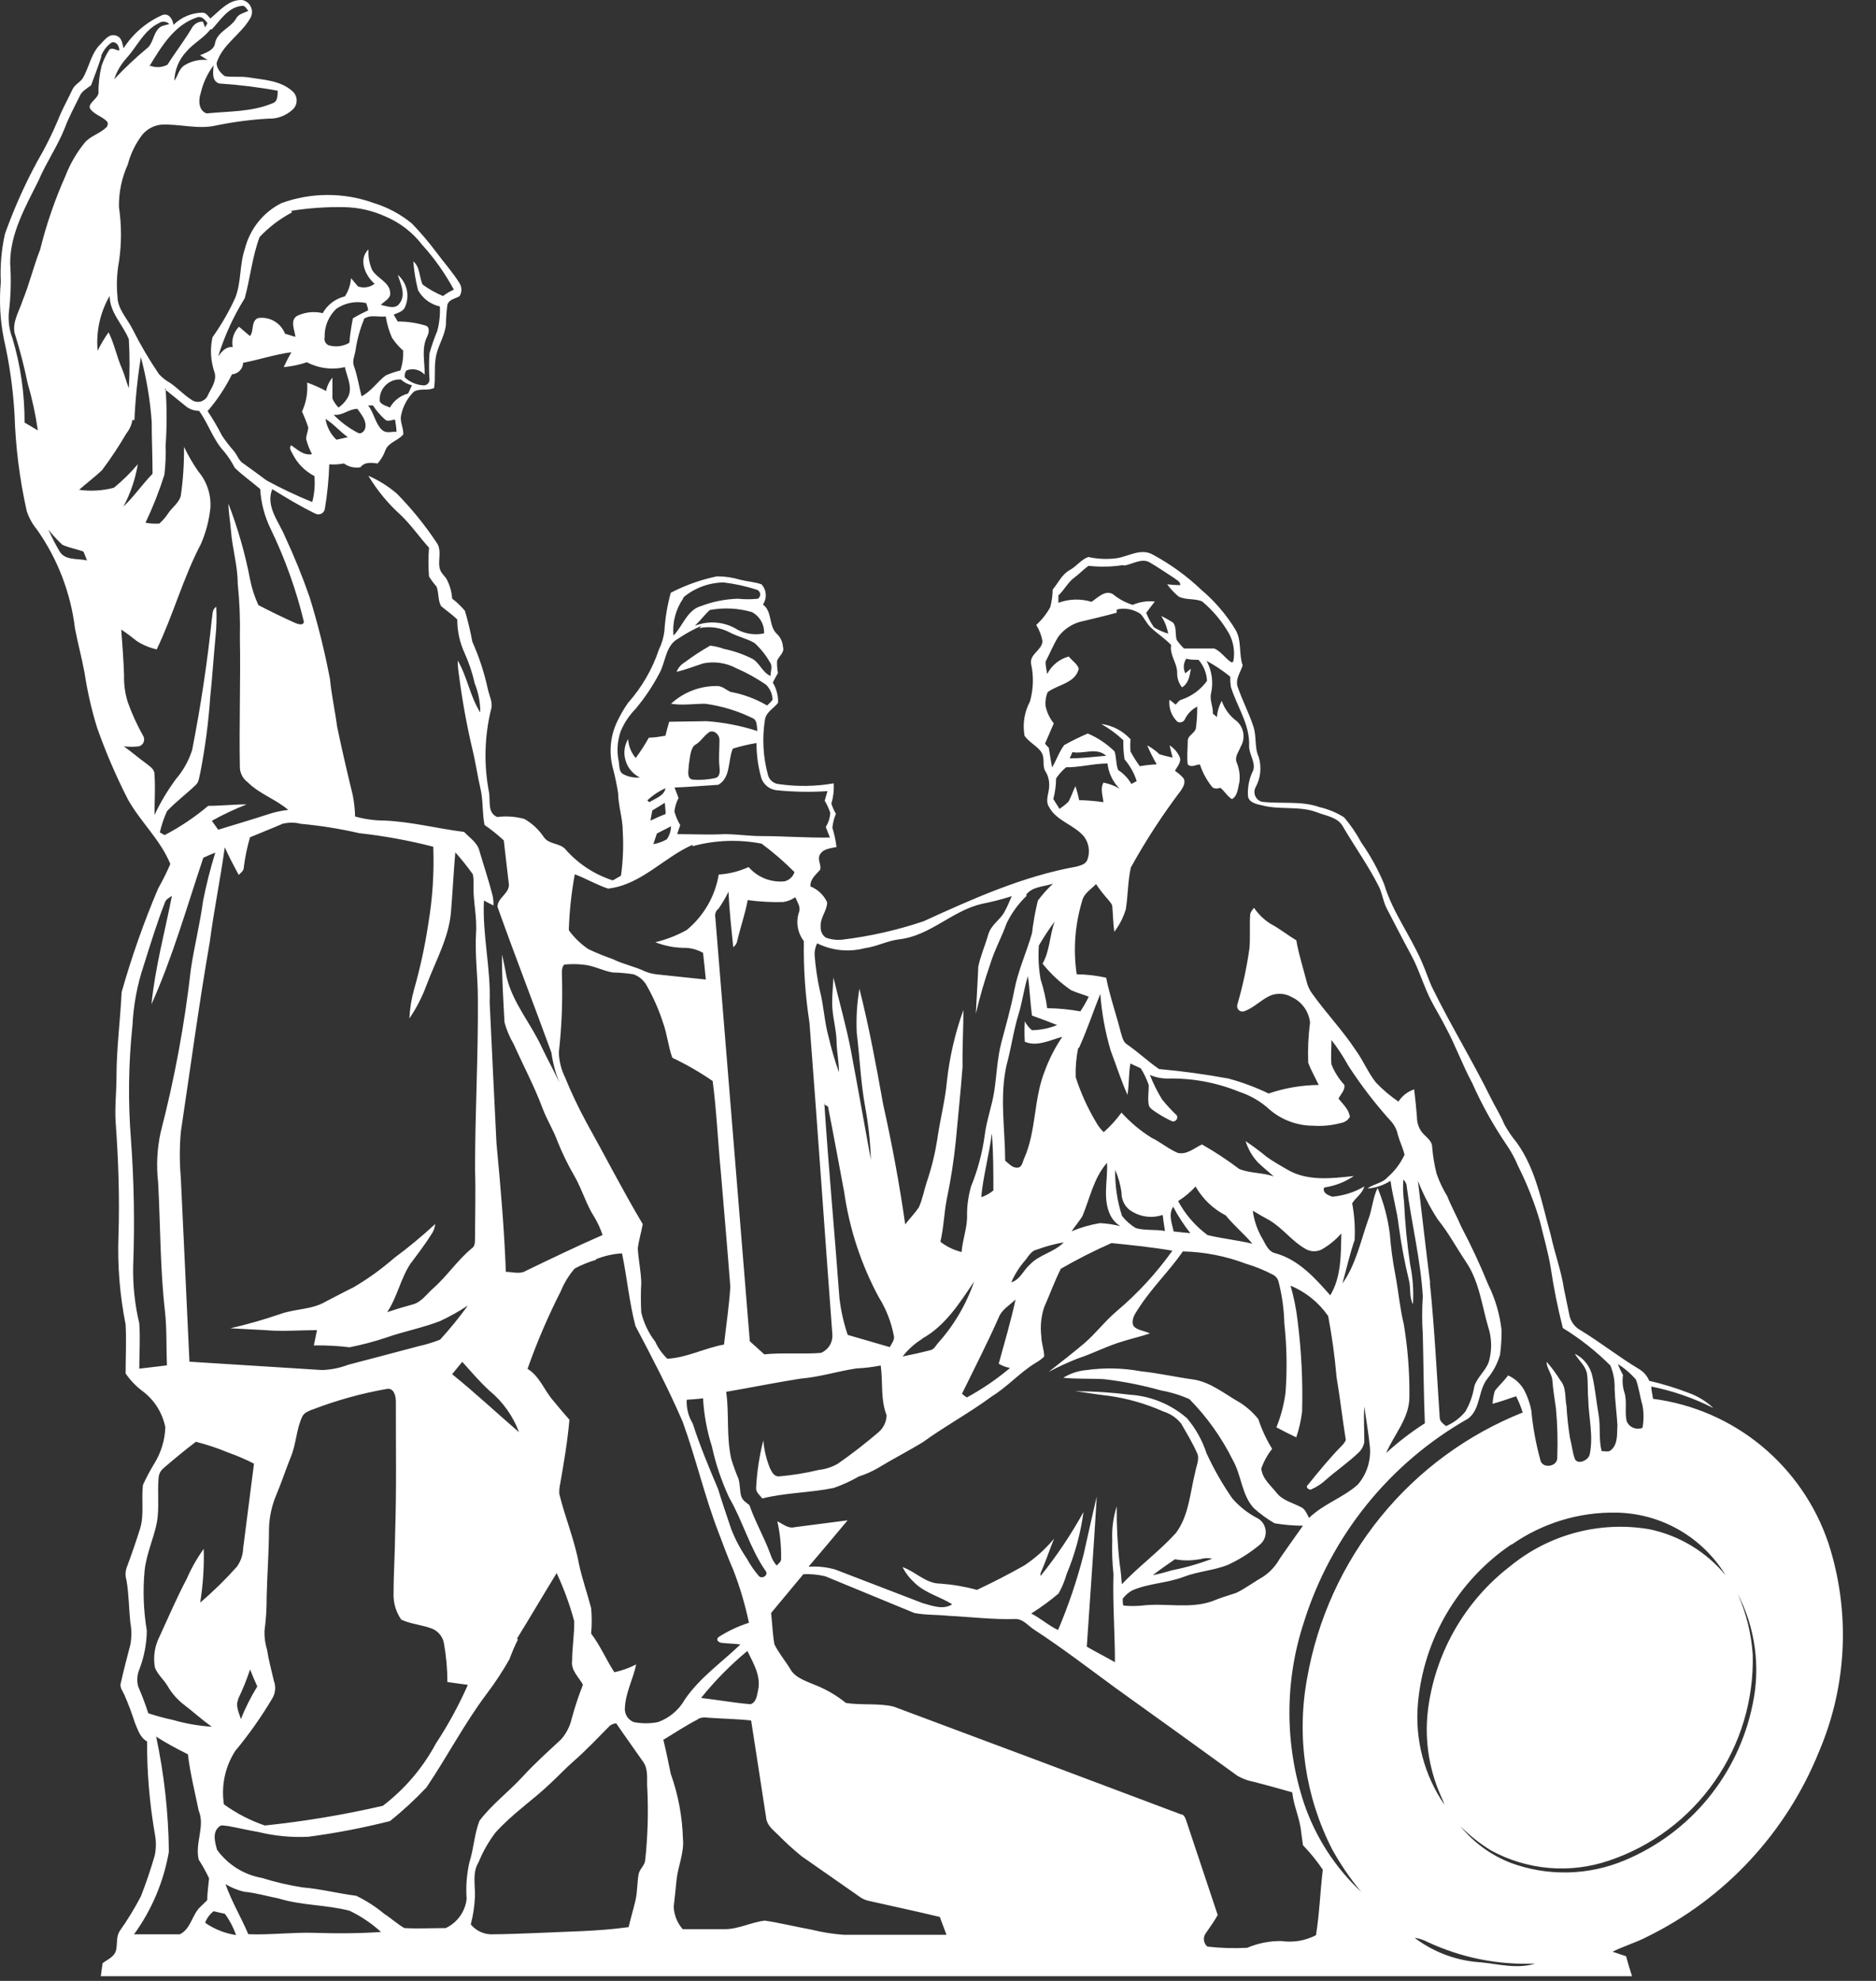 <svg width="54" height="57" viewBox="0 0 54 57" fill="none" xmlns="http://www.w3.org/2000/svg">
<rect x="0" y="0" width="54" height="57" fill="#333333" stroke="none"/>
<path fill-rule="evenodd" clip-rule="evenodd" d="M6.049 0.537C6.323 0.311 6.586 -0.023 6.978 0.001C7.033 0.013 7.084 0.039 7.128 0.075C7.171 0.111 7.205 0.157 7.226 0.21C7.248 0.262 7.257 0.318 7.252 0.375C7.247 0.431 7.229 0.485 7.199 0.533C6.929 0.998 6.4 1.28 6.235 1.812C6.235 1.974 6.354 2.104 6.47 2.192C6.691 2.227 6.915 2.192 7.136 2.224C7.578 2.298 8.072 2.308 8.423 2.629C8.459 2.662 8.489 2.702 8.509 2.748C8.529 2.793 8.539 2.842 8.539 2.891C8.539 2.941 8.529 2.99 8.509 3.035C8.489 3.08 8.459 3.121 8.423 3.154C8.329 3.241 8.218 3.309 8.098 3.354C7.978 3.399 7.85 3.419 7.721 3.414C7.215 3.443 6.711 3.509 6.214 3.612C5.692 3.731 5.162 3.559 4.64 3.587C4.429 3.609 4.234 3.712 4.097 3.876C3.902 4.13 3.76 4.421 3.679 4.732C3.504 5.117 3.417 5.537 3.424 5.961C3.502 6.482 3.502 7.011 3.424 7.532C3.363 7.863 3.349 8.201 3.382 8.536C3.382 8.888 3.665 9.17 3.82 9.48C4.042 9.923 4.294 10.351 4.573 10.762C4.665 10.864 4.773 10.949 4.892 11.015C5.11 11.163 5.296 11.367 5.509 11.501C5.545 11.528 5.585 11.546 5.628 11.556C5.67 11.566 5.715 11.566 5.758 11.558C5.801 11.549 5.841 11.531 5.877 11.506C5.913 11.48 5.943 11.448 5.965 11.41C6.067 11.181 6.267 10.948 6.165 10.684C6.062 10.368 6.045 10.03 6.116 9.705C6.37 9.349 6.589 8.969 6.771 8.571C6.95 8.12 6.891 7.616 7.048 7.162C7.119 6.879 7.25 6.615 7.431 6.388C7.613 6.161 7.841 5.975 8.1 5.845C8.962 5.532 9.906 5.532 10.768 5.845C11.166 5.968 11.536 6.168 11.858 6.433C12.108 6.693 12.343 6.968 12.559 7.257C12.78 7.556 13.033 7.835 13.229 8.152C13.263 8.207 13.281 8.271 13.281 8.337C13.281 8.402 13.263 8.466 13.229 8.522C13.113 8.592 12.927 8.61 12.878 8.768C12.853 8.958 12.839 9.15 12.836 9.342C12.801 9.694 12.577 9.983 12.538 10.328C12.496 10.603 12.538 10.885 12.496 11.163C12.321 11.255 12.086 11.163 11.911 11.272C11.725 11.457 11.598 11.692 11.546 11.949C11.504 12.135 11.616 12.301 11.609 12.498C11.466 12.681 11.182 12.723 11.094 12.956C11.044 13.096 10.968 13.225 10.87 13.336C10.694 13.315 10.498 13.284 10.375 13.446C10.293 13.46 10.208 13.457 10.126 13.439C10.044 13.42 9.967 13.385 9.898 13.336C9.76 13.363 9.619 13.371 9.478 13.361C9.464 13.796 9.421 14.229 9.348 14.657C9.341 14.685 9.328 14.711 9.31 14.733C9.292 14.755 9.269 14.773 9.243 14.784C9.217 14.796 9.189 14.802 9.16 14.801C9.132 14.801 9.104 14.794 9.078 14.78C8.65 14.573 8.244 14.326 7.837 14.076C7.637 14.573 8.034 15.017 8.212 15.457C8.475 16.021 8.709 16.598 8.913 17.186C9.152 17.96 9.347 18.747 9.499 19.543C9.541 19.997 9.643 20.444 9.702 20.899C9.839 21.561 9.993 22.219 10.154 22.882C10.194 23.084 10.216 23.289 10.221 23.494C10.493 23.57 10.773 23.61 11.055 23.611C11.834 23.642 12.591 23.843 13.359 23.938C13.516 24.107 13.744 24.245 13.8 24.484C13.923 24.903 14.063 25.319 14.172 25.742C14.198 25.844 14.209 25.95 14.203 26.055L13.93 25.914C13.881 26.893 14.13 27.862 14.095 28.841C14.161 30.194 14.221 31.546 14.291 32.895C14.407 34.128 14.515 35.361 14.561 36.597C14.754 36.597 14.964 36.675 15.143 36.565C15.869 36.213 16.605 35.861 17.345 35.537C17.285 35.358 17.206 35.185 17.11 35.023C16.878 34.67 16.759 34.234 16.542 33.853C16.351 33.526 16.184 33.184 16.044 32.832C15.928 32.518 15.749 32.23 15.627 31.916C15.388 31.271 15.066 30.669 14.785 30.042C14.671 29.847 14.582 29.637 14.522 29.419C14.487 28.767 14.445 28.119 14.449 27.468C14.505 27.689 14.543 27.915 14.589 28.14C14.775 28.884 15.29 29.461 15.602 30.151C15.77 30.504 15.953 30.821 16.104 31.162C15.992 30.882 15.914 30.588 15.872 30.289C15.36 28.88 14.82 27.499 14.323 26.101C14.302 25.83 14.708 25.699 14.642 25.396C14.592 24.991 14.55 24.586 14.501 24.181C14.327 24.021 14.142 23.872 13.947 23.738C13.877 23.385 13.912 23.033 13.828 22.681C13.744 22.329 13.688 21.916 13.593 21.54C13.43 20.842 13.303 20.137 13.211 19.426C13.188 19.288 13.176 19.148 13.176 19.007C13.453 19.479 13.527 20.036 13.825 20.501C13.826 20.213 13.771 19.928 13.664 19.662C13.597 19.363 13.499 19.071 13.373 18.792C13.233 18.489 13.161 18.158 13.162 17.824C13.015 17.683 12.85 17.57 12.696 17.44C12.601 17.271 12.636 17.059 12.566 16.88C12.486 16.788 12.413 16.691 12.349 16.587C12.327 16.312 12.327 16.035 12.349 15.76C12.075 15.457 11.841 15.115 11.546 14.83C11.176 14.499 10.858 14.115 10.603 13.689C10.9 13.819 11.176 13.992 11.423 14.203C11.848 14.635 12.231 15.107 12.566 15.612C12.707 15.798 12.629 16.045 12.643 16.263C12.657 16.482 12.777 16.535 12.854 16.661C12.947 16.835 13.002 17.028 13.015 17.225C13.151 17.328 13.274 17.446 13.383 17.577C13.47 17.87 13.541 18.168 13.597 18.468C13.792 18.905 13.941 19.36 14.042 19.828C14.084 20.025 14.2 20.222 14.13 20.43C13.943 21.209 13.925 22.018 14.077 22.804C14.119 23.051 14.025 23.389 14.312 23.509C14.574 23.476 14.839 23.495 15.094 23.565C15.323 23.695 15.517 23.879 15.662 24.1C15.819 24.308 16.131 24.252 16.289 24.453C16.652 24.862 17.119 25.167 17.639 25.333L17.874 25.199C17.934 24.776 17.951 24.348 17.926 23.921C17.926 23.551 17.797 23.192 17.793 22.822C17.754 22.576 17.702 22.333 17.639 22.093C17.524 21.654 17.566 21.189 17.758 20.779C17.848 20.587 17.953 20.403 18.074 20.229C18.473 19.782 18.778 19.257 18.968 18.687C19.051 18.519 19.104 18.338 19.125 18.151C19.148 17.781 19.209 17.413 19.308 17.056C19.727 16.839 20.174 16.68 20.636 16.584C20.864 16.584 21.091 16.617 21.309 16.683C21.509 16.732 21.723 16.746 21.919 16.813C21.991 16.891 22.034 16.991 22.041 17.096C22.049 17.202 22.021 17.307 21.961 17.394C22.238 17.598 22.119 18.007 22.358 18.236C22.463 18.332 22.527 18.466 22.536 18.609C22.592 18.778 22.421 18.877 22.368 19.014C22.363 19.132 22.371 19.25 22.393 19.366C22.343 19.458 22.291 19.546 22.245 19.641C22.351 19.816 22.403 20.018 22.396 20.222C22.273 20.388 22.046 20.486 22.017 20.719C21.935 21.245 21.965 21.783 22.105 22.297C22.123 22.367 22.162 22.43 22.216 22.477C22.271 22.525 22.338 22.554 22.41 22.561C22.937 22.638 23.473 22.631 23.998 22.54C24.01 22.737 23.987 22.935 23.931 23.125C23.964 23.227 24.007 23.325 24.061 23.417C24.008 23.545 23.973 23.68 23.96 23.819C24.016 23.999 24.056 24.184 24.079 24.372C23.91 24.41 23.7 24.421 23.605 24.583C23.511 24.745 23.658 24.889 23.605 25.03C23.486 25.171 23.315 25.294 23.329 25.506C23.541 25.591 23.712 25.755 23.809 25.963C23.809 26.21 23.602 26.404 23.623 26.668C23.619 26.728 23.63 26.787 23.655 26.842C23.68 26.896 23.719 26.943 23.767 26.978C23.92 27.035 24.084 27.056 24.247 27.038C25.042 26.942 25.826 26.765 26.585 26.509C27.988 25.868 29.449 25.21 30.992 24.935C31.108 24.9 31.255 24.868 31.3 24.738C31.34 24.629 31.353 24.512 31.337 24.397C31.321 24.282 31.277 24.173 31.209 24.079C30.918 23.727 30.421 23.632 30.2 23.227C30.073 23.04 30.2 22.818 30.2 22.617C30.208 22.463 30.168 22.31 30.084 22.181C29.996 22.015 30.084 21.828 29.982 21.656C29.881 21.483 29.632 21.371 29.491 21.173C29.431 20.837 29.485 20.489 29.646 20.187C29.748 19.831 29.759 19.454 29.677 19.092C29.642 18.813 29.993 18.711 30.007 18.451C29.978 18.284 29.917 18.125 29.828 17.982C29.989 17.835 30.126 17.663 30.231 17.471C30.275 17.306 30.299 17.136 30.301 16.964C30.459 16.778 30.564 16.531 30.785 16.408C31.006 16.285 31.115 16.101 31.328 16.027C31.595 16.087 31.871 16.099 32.142 16.063C32.492 16.01 32.843 15.76 33.193 15.964C33.694 16.235 34.158 16.571 34.571 16.964C34.962 17.293 35.297 17.683 35.563 18.12C35.749 18.433 35.654 18.824 35.77 19.145C35.707 19.349 35.546 19.553 35.63 19.775C35.76 20.155 35.949 20.511 36.075 20.895C36.177 21.184 36.103 21.508 36.233 21.786C36.276 21.931 36.29 22.082 36.274 22.233C36.258 22.383 36.212 22.528 36.138 22.66C36.119 22.699 36.109 22.741 36.108 22.785C36.108 22.828 36.117 22.872 36.135 22.911C36.153 22.951 36.18 22.985 36.213 23.013C36.246 23.041 36.285 23.061 36.328 23.072C36.878 23.135 37.456 23.037 37.989 23.227C38.237 23.284 38.474 23.383 38.69 23.519C38.88 23.743 39.046 23.986 39.185 24.245C39.445 24.616 39.665 25.016 39.84 25.435C40.082 26.249 40.608 26.929 40.937 27.703C41.053 27.961 41.13 28.232 41.26 28.485C41.782 29.542 42.389 30.532 42.907 31.581C43.03 31.839 43.191 32.078 43.3 32.349C43.4 32.533 43.518 32.706 43.651 32.867C44.222 33.653 44.38 34.628 44.639 35.54C44.748 36.058 44.941 36.562 45.018 37.087C45.074 37.351 45.127 37.615 45.183 37.883C45.206 37.965 45.245 38.042 45.297 38.11C45.35 38.177 45.416 38.233 45.491 38.274C46.07 38.626 46.609 39.056 47.202 39.408C47.323 39.486 47.417 39.599 47.472 39.732C47.862 39.822 48.245 39.94 48.618 40.084C48.879 40.178 49.118 40.326 49.319 40.517C48.754 40.23 48.153 40.021 47.532 39.897C47.532 40.01 47.566 40.126 47.581 40.25C48.724 40.398 49.803 40.865 50.696 41.598C51.588 42.332 52.258 43.302 52.629 44.399C53.266 46.361 53.173 48.489 52.366 50.387C51.426 52.726 49.656 54.633 47.398 55.737C47.079 55.902 46.732 56.001 46.417 56.16C46.546 56.205 46.673 56.244 46.806 56.29C46.858 56.483 46.914 56.674 46.978 56.864C32.284 56.864 17.592 56.864 2.901 56.864C2.919 56.737 2.936 56.61 2.954 56.487C3.101 56.381 3.304 56.3 3.343 56.107C3.382 55.913 3.343 55.737 3.441 55.571C3.668 55.251 3.873 54.916 4.055 54.567C4.205 54.184 4.339 53.789 4.454 53.391C4.498 53.181 4.498 52.964 4.454 52.754C4.304 51.88 4.23 50.995 4.233 50.108C4.027 49.999 3.963 49.756 3.883 49.573C3.796 49.3 3.695 49.032 3.581 48.77C3.529 48.657 3.434 48.541 3.48 48.418C3.557 48.065 3.658 47.689 3.753 47.322C3.79 47.114 3.79 46.9 3.753 46.692C3.708 46.287 3.711 45.875 3.641 45.473C3.606 45.358 3.606 45.236 3.641 45.121C3.781 44.748 3.914 44.364 4.034 43.98C4.153 43.596 4.065 43.145 4.114 42.729C4.209 42.523 4.316 42.322 4.433 42.127C4.633 41.81 4.746 41.445 4.759 41.07C4.677 40.657 4.446 40.288 4.111 40.035C3.918 39.893 3.751 39.719 3.616 39.52C3.616 39.052 3.641 38.591 3.616 38.112C3.449 37.274 3.379 36.419 3.41 35.565C3.445 34.487 3.41 33.41 3.332 32.332C3.297 31.884 3.353 31.433 3.353 30.986C3.353 30.173 3.462 29.363 3.501 28.549C3.789 27.533 4.14 26.537 4.552 25.566C4.682 25.337 4.799 25.102 4.903 24.861C4.615 24.157 4.034 23.642 3.676 22.991C3.337 22.326 3.041 21.638 2.793 20.934C2.633 20.414 2.512 19.883 2.431 19.345C2.351 18.919 2.239 18.503 2.158 18.081C2.034 17.057 1.658 16.08 1.064 15.238C0.934 15.081 0.834 14.901 0.77 14.707C0.566 13.796 0.448 12.868 0.419 11.935C0.377 11.199 0.274 10.469 0.111 9.751C0.003 9.213 -0.026 8.663 0.023 8.116C0.001 7.652 0.041 7.186 0.142 6.732C0.397 6.017 0.706 5.322 1.068 4.654C1.295 4.266 1.496 3.864 1.671 3.45C1.786 3.15 1.948 2.872 2.081 2.583C2.141 2.442 2.288 2.379 2.375 2.263C2.568 1.942 2.617 1.537 2.894 1.269C3.013 1.15 3.129 0.973 3.322 1.019C3.515 1.065 3.518 1.255 3.557 1.389C3.826 0.969 4.213 0.637 4.668 0.435C4.861 0.361 4.97 0.554 4.994 0.716C5.216 0.495 5.515 0.368 5.828 0.364C5.937 0.364 5.993 0.47 6.06 0.537H6.049ZM6.06 0.84C5.867 1.097 5.569 1.241 5.359 1.491C5.148 1.719 5.027 2.015 5.019 2.326C5.12 2.182 5.155 1.974 5.31 1.879C5.509 1.755 5.743 1.702 5.976 1.727L5.758 1.59C5.927 1.516 6.165 1.445 6.19 1.238C6.256 0.907 6.645 0.804 6.796 0.533C6.863 0.403 7.013 0.375 7.147 0.315C7.094 0.251 7.052 0.146 6.95 0.17C6.554 0.216 6.34 0.59 6.091 0.85L6.06 0.84ZM4.293 1.879C4.377 1.916 4.468 1.934 4.56 1.931C4.651 1.928 4.741 1.904 4.822 1.861C5.04 1.509 5.32 1.157 5.523 0.804C5.554 0.748 5.6 0.701 5.656 0.668C5.711 0.636 5.775 0.62 5.839 0.621C5.856 0.66 5.888 0.741 5.902 0.787L5.972 0.667C5.902 0.575 5.814 0.456 5.678 0.498C5.019 0.713 4.647 1.336 4.3 1.907L4.293 1.879ZM4.594 0.656C4.149 0.857 3.949 1.336 3.637 1.678C3.48 1.852 3.361 2.057 3.287 2.28C3.579 1.968 3.891 1.674 4.219 1.4C4.412 1.259 4.402 0.98 4.57 0.815C4.651 0.727 4.777 0.727 4.875 0.692C4.837 0.655 4.788 0.632 4.735 0.626C4.683 0.619 4.63 0.63 4.584 0.656H4.594ZM2.922 1.614C2.831 1.9 2.726 2.175 2.621 2.456C2.498 2.548 2.351 2.625 2.291 2.773C2.144 3.076 1.983 3.365 1.864 3.686C1.657 4.207 1.331 4.675 1.11 5.193C0.735 5.95 0.286 6.722 0.293 7.588C0.325 8.058 0.312 8.53 0.254 8.997C0.233 9.245 0.268 9.494 0.356 9.726C0.593 10.515 0.711 11.336 0.707 12.16C0.836 12.234 0.963 12.308 1.089 12.385C1.025 11.93 0.928 11.48 0.798 11.04C0.697 10.546 0.571 10.058 0.419 9.578C0.356 9.247 0.556 8.951 0.651 8.648C0.847 8.169 0.966 7.662 1.155 7.183C1.335 6.458 1.577 5.751 1.881 5.07C2.019 4.709 2.216 4.373 2.463 4.076C2.631 3.907 2.87 3.841 3.045 3.678C3.071 3.659 3.09 3.63 3.098 3.598C3.106 3.566 3.102 3.532 3.087 3.502C2.947 3.354 2.736 3.305 2.61 3.15C2.484 2.995 2.803 2.858 2.835 2.682C2.831 2.414 2.862 2.146 2.926 1.886C2.978 1.734 3.048 1.589 3.133 1.452C3.206 1.336 3.339 1.452 3.434 1.452C3.434 1.333 3.36 1.188 3.217 1.22C3.073 1.32 2.964 1.463 2.905 1.629L2.922 1.614ZM5.776 2.685C5.706 2.879 5.716 3.189 5.948 3.263C6.589 3.199 7.262 3.224 7.865 2.963C8.005 2.904 7.984 2.735 7.995 2.611C7.439 2.508 6.877 2.439 6.312 2.403C6.081 2.333 6.14 2.051 6.147 1.882C5.969 2.12 5.842 2.394 5.776 2.685ZM8.405 6.112C8.057 6.295 7.742 6.534 7.473 6.82C7.259 7.387 7.203 8.004 7.045 8.581C6.72 9.103 6.463 9.664 6.281 10.251C6.386 10.114 6.505 9.966 6.698 9.987C6.678 9.882 6.685 9.774 6.716 9.672C6.748 9.57 6.804 9.477 6.88 9.402C6.985 9.49 7.087 9.582 7.196 9.67C7.318 9.522 7.217 9.244 7.427 9.152C7.588 9.128 7.753 9.159 7.894 9.241C8.036 9.323 8.145 9.45 8.205 9.603L8.503 9.694C8.486 9.504 8.338 9.219 8.552 9.089C8.782 8.979 9.042 8.952 9.289 9.011C9.356 8.891 9.447 8.786 9.557 8.703C9.667 8.62 9.793 8.56 9.927 8.529C10.03 8.372 10.091 8.191 10.105 8.004L10.302 8.24C10.381 8.269 10.467 8.278 10.551 8.265C10.635 8.252 10.715 8.218 10.782 8.166C10.512 7.93 10.305 7.461 10.607 7.176C10.594 7.376 10.629 7.577 10.708 7.761C10.845 8.007 11.213 8.113 11.231 8.419C11.255 8.588 11.066 8.666 10.961 8.772C11.136 8.807 11.381 8.916 11.504 8.726C11.693 8.472 11.529 8.173 11.451 7.909C11.579 8.019 11.669 8.168 11.707 8.334C11.745 8.499 11.729 8.672 11.662 8.828C11.609 8.969 11.451 8.997 11.332 9.053L11.448 9.251C11.721 9.25 11.993 9.29 12.254 9.37C12.384 9.413 12.345 9.589 12.296 9.684C12.121 10.036 12.233 10.416 12.223 10.779C12.158 10.708 12.074 10.659 11.98 10.637C11.887 10.616 11.789 10.624 11.7 10.659C11.678 10.688 11.662 10.721 11.654 10.756C11.646 10.792 11.646 10.829 11.655 10.864C11.805 11 11.997 11.079 12.198 11.089C12.22 11.089 12.242 11.085 12.262 11.076C12.282 11.068 12.301 11.055 12.316 11.04C12.331 11.024 12.343 11.005 12.351 10.985C12.36 10.964 12.363 10.942 12.363 10.92C12.345 10.668 12.345 10.415 12.363 10.163C12.425 9.945 12.5 9.731 12.587 9.522C12.648 9.292 12.673 9.055 12.661 8.817C12.529 8.789 12.405 8.732 12.297 8.652C12.188 8.571 12.099 8.468 12.033 8.349C11.964 8.078 11.918 7.801 11.897 7.521C12.1 7.69 12.062 7.979 12.167 8.19C12.348 8.322 12.545 8.432 12.752 8.518C12.848 8.444 12.953 8.383 13.064 8.335C12.813 7.87 12.507 7.437 12.153 7.046C11.878 6.688 11.515 6.408 11.101 6.232C10.732 6.063 10.332 5.971 9.927 5.961C9.409 5.95 8.892 5.985 8.381 6.067L8.405 6.112ZM3.161 8.507C2.882 8.986 2.76 9.54 2.81 10.092C2.901 9.907 3.006 9.729 3.126 9.561C3.29 9.892 3.36 10.265 3.515 10.617C3.592 10.797 3.634 10.987 3.708 11.17C3.736 10.701 3.736 10.23 3.708 9.761C3.536 9.335 3.154 8.993 3.157 8.511L3.161 8.507ZM9.667 8.898C9.561 9.002 9.477 9.128 9.422 9.266C9.366 9.404 9.34 9.552 9.345 9.701C9.333 9.747 9.338 9.796 9.359 9.838C9.379 9.881 9.414 9.915 9.457 9.934C9.556 9.964 9.661 9.973 9.764 9.961C9.867 9.949 9.966 9.916 10.056 9.863C10.077 9.627 10.111 9.392 10.158 9.159C10.3 9.075 10.446 8.999 10.596 8.93C10.596 8.863 10.561 8.796 10.543 8.722C10.394 8.687 10.238 8.685 10.087 8.714C9.936 8.744 9.793 8.806 9.667 8.895V8.898ZM10.477 9.191C10.359 9.48 10.276 9.783 10.232 10.092C10.207 10.24 10.13 10.395 10.19 10.54C10.291 10.822 10.333 11.114 10.407 11.403C10.691 11.262 10.863 10.976 11.108 10.8C11.243 10.742 11.382 10.695 11.525 10.659C11.586 10.476 11.613 10.282 11.606 10.089C11.482 9.981 11.374 9.856 11.283 9.719C11.197 9.524 11.137 9.318 11.104 9.106C10.894 9.131 10.638 9.039 10.463 9.187L10.477 9.191ZM6.999 10.441C6.995 10.526 6.959 10.607 6.9 10.668C6.841 10.728 6.761 10.766 6.677 10.772C6.488 11.153 6.253 11.508 5.976 11.829C6.127 12.055 6.265 12.29 6.389 12.533C6.495 12.693 6.613 12.845 6.74 12.988C6.835 13.107 6.88 13.266 7.01 13.34C7.234 13.498 7.455 13.664 7.676 13.826C8.101 14.057 8.539 14.264 8.987 14.446C9.052 14.203 9.073 13.95 9.05 13.699C8.784 13.561 8.567 13.344 8.43 13.076C8.395 12.995 8.303 12.9 8.381 12.812C8.566 12.935 8.731 13.114 8.98 13.069C8.909 12.931 8.853 12.785 8.812 12.636C8.812 12.526 8.864 12.417 8.875 12.304C8.823 12.147 8.762 11.993 8.693 11.843C8.814 11.582 8.864 11.295 8.84 11.008C9.028 11.075 9.211 11.157 9.387 11.251C9.413 11.11 9.476 10.977 9.569 10.867C9.569 11.068 9.569 11.269 9.569 11.47C9.612 11.565 9.671 11.652 9.744 11.727C9.843 11.659 9.927 11.572 9.99 11.47C10.179 11.188 9.99 10.857 9.927 10.564C9.557 10.65 9.169 10.6 8.833 10.424C8.617 10.497 8.394 10.544 8.167 10.564C8.233 10.418 8.307 10.274 8.388 10.135C7.904 10.198 7.445 10.357 6.968 10.445L6.999 10.441ZM3.813 12.079C3.789 12.223 3.729 12.359 3.637 12.473C3.424 12.839 3.19 13.192 2.936 13.53C2.729 13.727 2.495 13.9 2.277 14.094C2.612 14.141 2.953 14.121 3.28 14.034C3.529 13.83 3.759 13.604 3.967 13.357C3.896 13.784 3.757 14.195 3.553 14.576C3.858 14.287 4.097 13.935 4.391 13.632C4.391 13.136 4.367 12.636 4.367 12.139C4.322 11.509 4.217 10.885 4.055 10.276C3.958 10.877 3.896 11.484 3.869 12.093L3.813 12.079ZM10.936 11.558C10.999 11.66 11.126 11.677 11.224 11.727C11.28 11.627 11.355 11.54 11.446 11.471C11.536 11.401 11.639 11.351 11.749 11.322L11.858 11.086C11.739 11.059 11.629 11.002 11.539 10.92C11.456 10.915 11.373 10.927 11.295 10.957C11.217 10.988 11.147 11.035 11.089 11.095C11.031 11.156 10.987 11.228 10.96 11.307C10.933 11.387 10.924 11.471 10.933 11.554L10.936 11.558ZM4.766 11.174C4.806 11.725 4.806 12.278 4.766 12.829C4.776 13.108 4.765 13.387 4.731 13.664C4.582 14.135 4.4 14.595 4.188 15.041C4.319 15.066 4.454 15.074 4.587 15.066C4.69 14.974 4.779 14.868 4.854 14.752C4.97 14.587 5.155 14.463 5.204 14.266C5.271 13.8 5.302 13.329 5.296 12.857C5.414 13.103 5.551 13.338 5.706 13.562C5.955 13.854 6.081 14.234 6.056 14.618C6.018 14.976 5.926 15.325 5.783 15.654C5.271 16.626 4.987 17.697 4.51 18.687C4.308 18.64 4.114 18.559 3.939 18.447C3.792 18.331 3.648 18.218 3.49 18.116C3.522 18.553 3.557 18.993 3.571 19.43C3.563 19.694 3.6 19.957 3.679 20.208C3.798 20.538 3.943 20.857 4.114 21.163C4.133 21.19 4.144 21.221 4.148 21.254C4.152 21.287 4.148 21.32 4.136 21.351C4.124 21.382 4.106 21.409 4.081 21.431C4.056 21.453 4.027 21.468 3.995 21.476C3.852 21.492 3.707 21.492 3.564 21.476C3.781 21.628 3.981 21.804 4.195 21.959C4.3 22.047 4.451 22.124 4.447 22.283C4.475 22.674 4.447 23.065 4.447 23.452C4.616 23.091 4.821 22.748 5.057 22.427C5.269 22.181 5.43 21.895 5.53 21.585C5.776 20.336 5.965 19.079 6.098 17.813C6.123 17.69 6.098 17.535 6.225 17.461C6.241 17.762 6.233 18.063 6.2 18.363C6.147 18.919 6.112 19.479 6.053 20.036C6.003 20.775 5.907 21.51 5.765 22.237C5.73 22.357 5.734 22.501 5.632 22.589C5.366 22.846 5.064 23.068 4.808 23.34C4.718 23.536 4.649 23.741 4.601 23.952L4.738 24.03C5.186 23.796 5.606 23.514 5.993 23.188C6.361 23.188 6.729 23.146 7.101 23.146C6.757 23.28 6.422 23.438 6.098 23.618L6.281 23.875C6.754 23.727 7.234 23.59 7.704 23.435C7.896 23.37 8.095 23.327 8.296 23.304C7.946 23.001 7.466 22.846 7.129 22.508C7.064 22.461 7.011 22.399 6.972 22.329C6.933 22.258 6.91 22.18 6.905 22.1C6.88 20.849 6.929 19.599 6.905 18.345C6.917 17.824 6.896 17.303 6.842 16.785C6.842 16.274 6.687 15.784 6.649 15.277C6.628 15.013 6.579 14.756 6.575 14.492C6.847 15.2 7.056 15.93 7.199 16.675C7.249 16.93 7.329 17.177 7.438 17.412C7.788 17.595 8.139 17.764 8.489 17.922C8.563 17.957 8.752 18.017 8.745 17.88C8.521 16.957 8.199 16.061 7.785 15.207C7.613 14.852 7.513 14.466 7.49 14.072C7.248 13.865 6.985 13.682 6.757 13.46C6.674 13.297 6.574 13.144 6.459 13.002C6.13 12.65 6.004 12.199 5.73 11.822C5.605 11.822 5.483 11.784 5.38 11.713L4.742 11.198L4.766 11.174ZM10.589 11.656C10.75 11.854 10.785 12.111 10.94 12.311C11.094 12.512 11.255 12.403 11.413 12.428C11.413 12.304 11.385 12.185 11.371 12.075C11.28 12.075 11.164 12.146 11.087 12.075C10.952 11.956 10.834 11.819 10.736 11.667H10.596L10.589 11.656ZM9.604 11.935C9.808 12.145 10.045 12.322 10.305 12.456C10.396 12.505 10.491 12.406 10.512 12.325C10.565 12.114 10.403 11.928 10.288 11.765C10.042 11.765 9.863 11.963 9.618 11.935H9.604ZM9.369 12.051C9.405 12.281 9.516 12.493 9.685 12.653L10.014 12.579C9.783 12.421 9.608 12.199 9.366 12.051H9.369ZM1.397 15.249C1.491 15.459 1.596 15.664 1.713 15.862C1.871 16.137 2.242 16.063 2.505 16.126C2.47 16.041 2.439 15.957 2.403 15.872C2.204 15.798 1.986 15.763 1.793 15.675C1.652 15.541 1.519 15.398 1.397 15.245V15.249ZM32.324 16.26C31.996 16.312 31.662 16.319 31.332 16.281C31.185 16.387 31.062 16.52 30.908 16.633C30.753 16.746 30.624 16.985 30.466 17.133C30.466 17.204 30.466 17.274 30.466 17.345C30.772 17.232 31.107 17.222 31.42 17.317C31.598 17.2 31.809 16.964 32.037 17.098C32.204 17.237 32.397 17.341 32.605 17.405C32.806 17.318 33.025 17.285 33.242 17.309C33.158 17.415 33.074 17.524 32.994 17.634C33.051 17.782 33.126 17.923 33.218 18.053C33.345 18.13 33.482 18.19 33.625 18.232C33.593 18.052 33.525 17.879 33.425 17.725C33.546 17.783 33.663 17.849 33.775 17.922C33.87 18.063 33.824 18.25 33.87 18.412C33.932 18.501 34.002 18.584 34.08 18.659C34.368 18.659 34.659 18.659 34.946 18.659C35.153 18.739 35.269 18.958 35.458 19.064L35.5 19.035C35.553 18.759 35.509 18.472 35.374 18.225C35.173 17.875 34.912 17.564 34.603 17.306C34.392 17.214 34.136 17.271 33.926 17.165C33.802 17.062 33.691 16.944 33.597 16.813C33.722 16.829 33.849 16.837 33.975 16.837C33.975 16.728 33.863 16.686 33.793 16.63C33.554 16.475 33.323 16.316 33.092 16.182C32.86 16.049 32.597 16.239 32.356 16.274L32.324 16.26ZM19.672 17.211C19.452 17.524 19.35 17.907 19.385 18.289C19.658 18.014 19.774 17.549 20.188 17.436C20.524 17.309 20.88 17.239 21.239 17.228C21.43 17.248 21.623 17.248 21.814 17.228C21.839 17.213 21.858 17.191 21.87 17.165C21.881 17.139 21.885 17.109 21.88 17.081C21.875 17.052 21.862 17.026 21.842 17.005C21.822 16.985 21.797 16.97 21.769 16.964C21.464 16.867 21.15 16.798 20.833 16.76C20.404 16.764 19.989 16.919 19.662 17.197L19.672 17.211ZM20.436 17.549C20.279 17.69 20.156 17.862 20.002 18.007C20.202 17.927 20.418 17.897 20.633 17.917C20.847 17.937 21.054 18.008 21.236 18.123C21.469 18.244 21.736 18.28 21.993 18.225C21.999 18.1 21.969 17.976 21.907 17.867C21.845 17.759 21.753 17.67 21.642 17.612C21.255 17.5 20.847 17.478 20.451 17.549H20.436ZM32.145 17.63C31.795 17.729 31.427 17.81 31.069 17.898C30.829 17.971 30.619 18.117 30.466 18.317C30.322 18.546 30.221 18.803 30.095 19.042C30.095 19.162 30.126 19.278 30.143 19.395C30.206 19.272 30.293 19.163 30.4 19.076C30.507 18.989 30.631 18.926 30.764 18.891C30.859 19.011 31.016 19.109 31.052 19.243C30.95 19.662 30.452 19.694 30.154 19.919C30.104 20.043 30.084 20.177 30.095 20.31C30.132 20.495 30.214 20.668 30.333 20.814L30.08 21.399C30.116 21.441 30.151 21.48 30.189 21.518C30.217 21.712 30.252 21.899 30.284 22.082C30.41 21.874 30.484 21.635 30.634 21.438C30.854 21.316 31.08 21.205 31.311 21.106C31.598 21.228 31.859 21.403 32.082 21.621C32.138 21.793 32.117 21.973 32.184 22.156C32.342 22.257 32.473 22.395 32.566 22.558L32.72 22.477C32.646 22.246 32.527 22.033 32.37 21.85C32.341 21.668 32.33 21.484 32.335 21.3C32.142 21.118 31.928 20.96 31.697 20.832C32.021 20.872 32.321 21.029 32.541 21.272C32.532 21.389 32.532 21.507 32.541 21.624C32.621 21.77 32.71 21.912 32.808 22.047C32.969 22.019 33.132 22.001 33.295 21.994C33.194 21.817 33.102 21.635 33.022 21.448C33.15 21.516 33.268 21.601 33.372 21.702C33.498 21.744 33.628 21.769 33.754 21.8C33.723 21.691 33.695 21.575 33.667 21.448C33.791 21.526 33.89 21.639 33.951 21.772C34.024 21.92 33.884 22.057 33.821 22.181C33.914 22.241 33.998 22.315 34.07 22.399C34.136 22.519 34.052 22.656 33.989 22.751C33.458 23.452 32.977 24.19 32.552 24.96C32.461 25.354 32.471 25.77 32.405 26.168C32.334 26.401 32.223 26.619 32.075 26.812C32.04 26.576 32.04 26.344 32.019 26.108C32.019 26.016 31.952 25.956 31.9 25.89C31.77 25.742 31.651 25.594 31.549 25.439C31.409 25.587 31.199 25.706 31.15 25.921C30.942 26.605 30.888 27.327 30.992 28.035C31.277 28.038 31.562 28.071 31.84 28.133C31.949 28.676 32.131 29.19 32.268 29.729C32.306 29.849 32.331 29.989 32.447 30.056C32.762 30.275 33.046 30.542 33.362 30.761C34.032 30.822 34.7 30.913 35.363 31.035C35.76 31.143 36.146 31.287 36.517 31.465C36.981 31.307 37.467 31.224 37.958 31.219C37.856 31 37.737 30.799 37.656 30.578C37.642 30.192 37.659 29.805 37.709 29.422C37.692 29.266 37.635 29.116 37.543 28.989C37.452 28.861 37.329 28.759 37.186 28.693C37.092 28.638 36.986 28.605 36.878 28.598C36.769 28.59 36.66 28.608 36.559 28.651C36.296 28.771 36.086 29.003 35.816 29.098C35.789 29.108 35.76 29.11 35.732 29.104C35.704 29.098 35.678 29.085 35.658 29.065C35.637 29.045 35.622 29.02 35.615 28.992C35.607 28.965 35.608 28.936 35.616 28.908C35.772 28.375 35.889 27.831 35.966 27.281C35.991 26.967 35.966 26.657 35.984 26.344C35.984 26.252 36.047 26.185 36.096 26.122C36.221 26.305 36.382 26.461 36.569 26.58C36.829 26.717 37.057 26.904 37.313 27.055C37.383 27.464 37.512 27.855 37.614 28.256C37.642 28.372 37.692 28.481 37.761 28.577C38.161 29.141 38.638 29.634 39.023 30.218C39.241 30.514 39.374 30.859 39.605 31.148C39.801 31.355 40.018 31.539 40.254 31.698C40.36 31.532 40.52 31.408 40.706 31.346C40.738 31.613 40.766 31.877 40.787 32.145C40.785 32.294 40.831 32.439 40.916 32.561C41.022 32.709 41.225 32.807 41.225 33.011C41.246 33.268 41.289 33.523 41.351 33.772C41.431 34 41.534 34.218 41.66 34.424C41.779 34.723 41.937 35.005 42.063 35.301C42.348 35.839 42.605 36.392 42.834 36.956C43.04 37.371 43.172 37.82 43.223 38.281C43.224 38.516 43.208 38.752 43.178 38.985C43.106 39.23 42.987 39.457 42.827 39.654C42.536 40.007 42.631 40.535 42.259 40.82C40.005 42.097 38.317 44.185 37.537 46.664C36.975 48.361 36.975 50.196 37.537 51.894C37.868 52.865 38.432 53.739 39.181 54.437C38.867 54.059 38.589 53.652 38.35 53.222C37.571 51.705 37.315 49.97 37.625 48.291C37.923 46.59 38.65 44.995 39.736 43.656C40.822 42.317 42.232 41.281 43.83 40.644C43.78 40.483 43.717 40.326 43.64 40.176C43.416 40.253 43.195 40.331 42.964 40.394C42.97 40.269 42.992 40.145 43.027 40.024C43.146 39.866 43.297 39.735 43.409 39.577C43.606 39.664 43.77 39.814 43.875 40.003C43.97 40.186 44.039 40.382 44.078 40.584C44.122 41.061 44.208 41.532 44.334 41.993C44.373 42.278 44.846 42.215 44.825 41.933C44.843 41.463 44.831 40.993 44.787 40.524C44.752 40.257 44.702 39.989 44.685 39.718C44.667 39.528 44.517 39.366 44.517 39.182C44.664 39.349 44.796 39.528 44.913 39.718C45.092 39.926 45.042 40.218 45.092 40.468C45.109 40.77 45.142 41.071 45.19 41.37C45.242 41.567 45.26 41.771 45.326 41.965C45.393 42.159 45.709 42.039 45.758 41.856C45.873 41.317 45.726 40.778 45.716 40.236C45.694 40 45.716 39.764 45.681 39.531C45.645 39.299 45.439 39.147 45.33 38.953C45.457 39.016 45.569 39.106 45.656 39.218C45.743 39.329 45.804 39.459 45.835 39.598C45.915 39.95 45.95 40.331 46.014 40.697C46.077 41.063 46.014 41.401 46.101 41.754C46.196 41.754 46.315 41.796 46.389 41.711C46.581 41.528 46.539 41.239 46.557 41.007C46.536 40.655 46.487 40.303 46.476 39.95C46.483 39.724 46.441 39.5 46.354 39.292C45.941 38.88 45.483 38.518 44.986 38.214C44.84 37.64 44.723 37.059 44.636 36.474C44.562 36.026 44.432 35.586 44.327 35.146C44.166 34.596 43.954 34.062 43.696 33.55C43.609 33.339 43.5 33.137 43.37 32.948C42.987 32.385 42.654 31.789 42.378 31.166C42.094 30.641 41.894 30.074 41.611 29.553C41.481 29.296 41.33 29.052 41.2 28.802C40.976 28.373 40.85 27.901 40.615 27.471C40.38 27.041 40.149 26.583 39.914 26.136C39.819 25.949 39.791 25.735 39.707 25.544C39.405 24.935 39.006 24.382 38.655 23.783C38.508 23.509 38.161 23.477 37.901 23.371C37.39 23.181 36.85 23.315 36.313 23.17C36.145 23.139 35.914 23.075 35.921 22.867C35.912 22.623 35.965 22.381 36.075 22.163C36.145 21.92 35.949 21.709 35.956 21.459C35.98 20.846 35.605 20.331 35.43 19.764C35.416 19.668 35.41 19.57 35.413 19.472C35.2 19.298 34.971 19.145 34.729 19.014C34.886 19.301 34.932 19.636 34.859 19.955C34.813 20.148 34.925 20.335 34.911 20.532L35.027 20.634C35.041 20.47 35.088 20.311 35.167 20.166C35.248 20.399 35.397 20.602 35.595 20.747C35.697 20.836 35.766 20.959 35.787 21.093C35.809 21.228 35.783 21.366 35.714 21.483C35.661 21.624 35.539 21.765 35.591 21.924C35.671 22.107 35.7 22.309 35.675 22.508C35.63 22.677 35.63 22.899 35.462 22.994C35.328 22.917 35.251 22.769 35.132 22.67C35.041 22.695 34.929 22.712 34.869 22.617C34.725 22.431 34.613 22.222 34.54 21.997C34.424 21.997 34.301 22.1 34.189 21.997C34.157 21.776 34.189 21.547 34.189 21.321C34.189 21.152 34.399 21.103 34.424 20.948C34.451 20.744 34.464 20.538 34.462 20.331C34.311 20.409 34.189 20.532 34.112 20.684C34.104 20.705 34.092 20.725 34.076 20.741C34.06 20.757 34.04 20.77 34.019 20.777C33.997 20.785 33.974 20.788 33.952 20.786C33.929 20.784 33.907 20.776 33.888 20.765C33.805 20.684 33.741 20.585 33.702 20.476C33.663 20.366 33.65 20.25 33.663 20.134L33.842 20.275C33.895 20.219 33.94 20.145 34.024 20.127C34.313 20.027 34.564 19.84 34.743 19.592C34.733 19.368 34.646 19.154 34.498 18.986C34.375 18.986 34.252 18.986 34.147 18.954C34.105 19.015 34.081 19.086 34.076 19.16C34.071 19.234 34.086 19.308 34.119 19.373L34.28 19.243C34.245 19.44 34.217 19.662 34.024 19.779C33.929 19.659 33.879 19.509 33.884 19.356C33.884 19.071 33.66 18.849 33.712 18.56C33.533 18.373 33.316 18.236 33.13 18.06C33.004 17.947 32.944 17.785 32.829 17.665C32.73 17.598 32.618 17.552 32.5 17.53C32.383 17.509 32.262 17.511 32.145 17.538V17.63ZM20.191 18.007C19.955 18.111 19.728 18.236 19.515 18.38C19.146 18.584 19.164 19.064 18.968 19.398C18.778 19.756 18.551 20.092 18.291 20.402C18.113 20.584 17.97 20.798 17.87 21.032C17.769 21.315 17.748 21.62 17.811 21.913C17.832 22.026 17.811 22.184 17.919 22.265C18.07 22.351 18.244 22.388 18.417 22.371C18.307 22.318 18.211 22.239 18.137 22.142C18.063 22.045 18.012 21.931 17.989 21.811C17.95 21.624 17.983 21.429 18.081 21.265C18.092 21.466 18.168 21.658 18.298 21.811C18.437 21.625 18.563 21.429 18.677 21.226C18.838 21.226 18.999 21.195 19.153 21.17C19.188 21.032 19.224 20.902 19.262 20.768L20.342 20.751C20.839 20.787 21.329 20.883 21.804 21.036C21.779 20.916 21.804 20.772 21.702 20.684C21.262 20.463 20.788 20.316 20.3 20.25C19.97 20.25 19.641 20.303 19.315 20.25C19.677 19.917 20.152 19.734 20.643 19.74C20.791 19.74 20.899 19.852 21.029 19.909C21.399 19.977 21.755 20.109 22.081 20.3C22.138 20.25 22.19 20.196 22.238 20.138C22.235 19.973 22.167 19.816 22.049 19.701C21.778 19.516 21.491 19.356 21.19 19.226C20.901 19.073 20.568 19.024 20.247 19.088C19.991 19.169 19.739 19.271 19.476 19.331C19.518 19.221 19.596 19.128 19.697 19.067C19.935 18.888 20.184 18.724 20.443 18.578C20.58 18.594 20.714 18.626 20.843 18.673C21.127 18.731 21.401 18.827 21.66 18.958C21.87 19.081 21.947 19.349 22.179 19.451C22.179 19.317 22.249 19.166 22.158 19.049C22.041 18.846 21.893 18.661 21.72 18.503C21.499 18.373 21.246 18.324 21.018 18.204C20.747 18.058 20.433 18.012 20.131 18.074L20.191 18.007ZM20.405 21.075C20.258 21.173 20.17 21.342 20.019 21.427C19.869 21.512 19.861 21.818 19.826 22.019C19.826 22.156 19.756 22.371 19.918 22.431C20.14 22.451 20.365 22.437 20.584 22.389C20.731 22.357 20.724 22.188 20.71 22.072C20.682 21.811 20.71 21.547 20.71 21.286C20.71 21.152 20.57 20.997 20.419 21.061L20.405 21.075ZM21.088 21.557C20.952 21.888 21.036 22.381 20.675 22.582C20.258 22.607 19.837 22.646 19.416 22.66L19.532 22.963C19.467 23.084 19.427 23.217 19.413 23.354C19.452 23.491 19.508 23.622 19.581 23.744C19.549 23.829 19.521 23.914 19.493 24.002C19.949 24.002 20.401 24.026 20.857 24.002C21.208 24.002 21.558 24.058 21.909 24.058C22.568 24.058 23.227 24.111 23.89 24.1C23.847 23.998 23.809 23.896 23.77 23.794C23.846 23.673 23.89 23.535 23.9 23.392C23.86 23.269 23.806 23.151 23.739 23.04C23.763 22.948 23.791 22.857 23.819 22.765C23.338 22.796 22.855 22.788 22.375 22.741C22.264 22.733 22.159 22.691 22.074 22.619C21.989 22.548 21.928 22.451 21.902 22.343C21.817 22.029 21.775 21.706 21.776 21.381C21.547 21.418 21.321 21.471 21.099 21.54L21.088 21.557ZM30.869 21.642C30.845 21.705 30.817 21.762 30.789 21.821C31.139 21.821 31.49 21.776 31.84 21.747C31.57 21.497 31.192 21.702 30.866 21.642H30.869ZM30.687 22.078C30.577 22.171 30.48 22.279 30.399 22.399C30.398 22.599 30.371 22.798 30.319 22.991L30.498 23.276C30.588 23.215 30.674 23.147 30.753 23.072C30.838 22.927 30.88 22.769 30.957 22.621C31 22.752 31.036 22.887 31.062 23.023C31.297 23.029 31.531 23.049 31.763 23.082C31.742 22.899 31.665 22.691 31.763 22.519C31.927 22.551 32.085 22.61 32.229 22.695C32.033 22.501 31.91 22.244 31.879 21.969C31.469 21.969 31.066 22.089 30.655 22.078H30.687ZM18.628 23.029L18.691 23.082C18.859 22.977 19.115 22.903 19.157 22.681C18.962 22.767 18.785 22.886 18.631 23.033L18.628 23.029ZM18.778 23.315C18.761 23.417 18.74 23.516 18.722 23.614C18.867 23.544 19.013 23.479 19.16 23.421C19.16 23.315 19.143 23.206 19.136 23.1C19.017 23.174 18.901 23.248 18.785 23.315H18.778ZM8.097 23.72C7.799 23.85 7.494 23.966 7.196 24.093C7.114 24.377 7.054 24.667 7.017 24.96C7.017 25.062 6.933 25.111 6.87 25.175C6.729 24.914 6.593 24.653 6.47 24.382C6.344 25.294 6.158 26.189 6.039 27.098C5.723 28.919 5.478 30.75 5.204 32.578C5.167 33.011 5.167 33.446 5.204 33.878C5.285 35.639 5.373 37.4 5.453 39.182L9.267 39.422C9.526 39.414 9.782 39.363 10.025 39.27C10.701 39.091 11.374 38.918 12.055 38.735C12.263 38.689 12.469 38.626 12.668 38.548C12.953 38.237 13.22 37.908 13.467 37.566C13.212 37.735 12.945 37.884 12.668 38.013C12.163 38.21 11.616 38.312 11.115 38.489C10.771 38.604 10.419 38.697 10.063 38.767C9.721 38.726 9.377 38.708 9.033 38.714C9.064 38.569 9.096 38.422 9.124 38.274C8.629 38.274 8.132 38.319 7.634 38.274L6.631 38.221C7.118 38.109 7.599 37.972 8.072 37.809C8.496 37.657 8.97 37.689 9.369 37.456C9.639 37.319 9.902 37.175 10.172 37.044C10.589 36.8 10.982 36.517 11.346 36.199C11.758 35.895 12.152 35.568 12.528 35.22C12.518 35.311 12.49 35.398 12.444 35.477C12.251 35.787 12.03 36.076 11.813 36.365C11.529 36.798 11.434 37.323 11.146 37.756C11.388 37.675 11.634 37.601 11.883 37.534C12.132 37.467 12.282 37.235 12.465 37.076C12.864 36.724 13.166 36.263 13.576 35.924C13.685 35.857 13.667 35.724 13.674 35.611C13.674 34.956 13.695 34.297 13.674 33.642C13.674 31.997 13.769 30.359 13.755 28.711C13.755 28.095 13.667 27.478 13.702 26.862C13.737 26.397 13.618 25.939 13.629 25.47C13.636 25.366 13.63 25.26 13.611 25.157C13.454 24.938 13.286 24.727 13.106 24.526C13.057 25.072 13.033 25.622 12.987 26.168C12.945 26.936 12.552 27.619 12.286 28.323C12.16 28.671 11.991 29.001 11.784 29.306C11.797 29.025 11.842 28.746 11.918 28.475C12.096 27.848 12.235 27.21 12.331 26.566C12.453 25.839 12.499 25.101 12.472 24.364C11.77 24.184 11.057 24.053 10.337 23.974C9.786 23.847 9.227 23.757 8.665 23.706C8.486 23.661 8.299 23.661 8.121 23.706L8.097 23.72ZM18.908 23.984L18.806 24.291C18.943 24.266 19.075 24.219 19.195 24.15C19.271 24.04 19.312 23.91 19.315 23.776L18.908 23.984ZM19.935 24.308C19.097 24.678 18.452 25.463 17.502 25.569C17.173 25.46 16.871 25.28 16.545 25.157C16.447 25.688 16.39 26.226 16.373 26.767C16.528 26.98 16.719 27.165 16.938 27.312C17.166 27.42 17.401 27.515 17.639 27.598C17.933 27.746 18.263 27.806 18.564 27.95C18.676 27.997 18.794 28.026 18.915 28.038L20.317 28.186C20.293 27.929 20.265 27.675 20.237 27.418C20.082 27.33 19.909 27.28 19.732 27.274C19.434 27.276 19.139 27.221 18.862 27.112C19.178 27.037 19.483 26.918 19.767 26.76C20.256 26.358 20.584 25.791 20.689 25.164C20.986 25.146 21.277 25.073 21.548 24.949C21.675 25.095 21.835 25.208 22.014 25.28C22.193 25.351 22.386 25.379 22.578 25.361C22.646 25.346 22.708 25.313 22.759 25.266C22.81 25.219 22.848 25.16 22.869 25.094C22.575 24.798 22.258 24.525 21.923 24.276C21.262 24.147 20.581 24.173 19.932 24.35L19.935 24.308ZM5.856 24.671C5.383 26.08 4.973 27.531 4.36 28.898C4.465 27.841 4.745 26.816 4.949 25.777C4.878 25.833 4.78 25.868 4.749 25.963C4.517 26.555 4.332 27.165 4.139 27.774C3.951 28.334 3.842 28.917 3.813 29.507C3.697 30.603 3.683 31.708 3.771 32.807C3.858 34.005 3.879 35.207 3.834 36.407C3.82 36.97 3.879 37.532 4.009 38.08C4.041 38.513 4.009 38.95 4.009 39.383L4.805 39.288C4.784 38.774 4.805 38.252 4.749 37.738C4.608 36.505 4.619 35.273 4.552 34.026C4.496 33.541 4.521 33.051 4.626 32.575C5.026 31.032 5.316 29.463 5.495 27.88C5.594 27.221 5.758 26.576 5.846 25.918C5.939 25.451 6.056 24.989 6.197 24.534C6.088 24.576 5.976 24.622 5.871 24.674L5.856 24.671ZM29.558 25.77C29.318 25.998 29.121 26.268 28.976 26.566C28.836 26.964 28.626 27.334 28.506 27.735C28.342 28.205 28.203 28.684 28.089 29.169C28.11 28.721 28.142 28.271 28.159 27.82C28.222 27.506 28.356 27.207 28.443 26.901C28.531 26.594 28.794 26.474 28.917 26.231C28.997 26.09 29.057 25.935 29.123 25.787C28.839 25.878 28.55 25.952 28.258 26.009C27.409 26.207 26.775 26.922 25.898 27.027C25.548 27.066 25.236 27.239 24.889 27.284C24.431 27.404 23.945 27.354 23.521 27.143C23.47 27.246 23.445 27.36 23.448 27.475C23.474 27.82 23.524 28.164 23.599 28.503C23.714 28.943 23.728 29.405 23.854 29.849C23.933 30.19 24.031 30.526 24.149 30.856C24.149 30.578 24.093 30.299 24.082 30.021C24.082 29.63 23.956 29.257 23.953 28.869C23.953 28.623 23.977 28.373 23.991 28.13C24.159 28.834 24.363 29.539 24.496 30.243C24.696 31.3 24.875 32.328 25.067 33.371C25.052 32.865 24.998 32.361 24.906 31.863C24.776 31.159 24.748 30.43 24.661 29.718C24.641 29.294 24.667 28.869 24.738 28.45C25.015 29.546 25.222 30.662 25.421 31.775C25.677 32.92 25.891 34.075 26.056 35.23C26.182 35.065 26.333 34.913 26.449 34.741C26.554 34.508 26.596 34.255 26.677 34.012C26.812 33.615 26.912 33.207 26.978 32.793C27.055 32.226 27.209 31.669 27.258 31.095C27.336 30.401 27.495 29.717 27.732 29.06C27.732 29.605 27.697 30.151 27.707 30.694C27.654 31.398 27.577 32.127 27.511 32.849C27.453 33.408 27.367 33.963 27.251 34.512C27.174 34.917 27.164 35.329 27.069 35.731C27.249 35.872 27.457 35.972 27.679 36.026C27.704 35.695 27.826 35.375 27.837 35.04C27.828 34.734 27.867 34.429 27.953 34.135C28.145 33.663 28.277 33.168 28.345 32.663C28.398 32.237 28.552 31.828 28.619 31.402C28.685 30.976 28.703 30.454 28.825 29.993C28.948 29.532 29.099 29 29.197 28.492C29.302 27.929 29.548 27.408 29.705 26.855C29.743 26.538 29.799 26.224 29.874 25.914C30.006 25.739 30.152 25.575 30.312 25.425C30.049 25.52 29.709 25.502 29.53 25.756L29.558 25.77ZM20.654 26.168C20.625 26.2 20.605 26.238 20.594 26.28C20.583 26.322 20.582 26.365 20.591 26.407C20.922 30.47 21.253 34.532 21.583 38.594L22 38.971C22.543 38.915 23.09 38.971 23.63 38.929C23.733 38.888 23.819 38.815 23.878 38.722C23.938 38.628 23.966 38.518 23.96 38.407C23.735 35.414 23.532 32.42 23.3 29.426C23.18 28.65 23.126 27.865 23.139 27.08C23.048 26.962 22.987 26.823 22.963 26.675C22.939 26.527 22.953 26.376 23.003 26.235C23.052 26.087 22.943 25.949 22.894 25.816C22.79 25.889 22.669 25.938 22.543 25.956C22.202 25.965 21.861 25.946 21.523 25.9C21.45 26.291 21.316 26.672 21.225 27.059C21.213 27.138 21.17 27.209 21.106 27.256C21.053 26.724 20.994 26.2 20.969 25.661C20.882 25.837 20.781 26.007 20.668 26.168H20.654ZM29.902 27.224C29.881 27.545 29.898 27.866 29.954 28.183C30.041 28.452 30.105 28.729 30.143 29.01C30.463 29.014 30.782 29.044 31.097 29.102C31.188 28.967 31.268 28.826 31.339 28.679C31.171 28.612 30.988 28.567 30.831 28.492C30.521 28.28 30.244 28.023 30.01 27.728C30.224 27.351 30.21 26.911 30.361 26.513C30.192 26.738 30.038 26.973 29.898 27.217L29.902 27.224ZM16.268 27.732C16.145 27.823 16.177 28.003 16.177 28.137C16.197 28.853 16.166 29.57 16.086 30.282C16.093 30.526 16.151 30.766 16.258 30.986C16.44 31.431 16.646 31.866 16.875 32.289C17.422 33.269 17.926 34.258 18.501 35.223C18.459 35.459 18.386 35.692 18.358 35.928C18.379 36.255 18.449 36.58 18.459 36.907C18.443 37.194 18.443 37.483 18.459 37.77C18.533 38.073 18.669 38.358 18.859 38.605C18.944 38.79 19.063 38.957 19.209 39.098C19.774 39.066 20.289 38.788 20.84 38.689C20.903 38.133 20.987 37.583 21.022 37.027C20.938 35.924 20.84 34.818 20.748 33.716C20.664 32.842 20.626 31.955 20.514 31.106C20.145 30.852 19.757 30.628 19.353 30.437C19.234 30.113 19.206 29.761 19.087 29.433C18.966 29.058 18.807 28.697 18.613 28.355C18.53 28.206 18.396 28.092 18.235 28.035C18.036 28.004 17.836 27.986 17.635 27.982C17.341 27.933 17.071 27.774 16.77 27.756C16.596 27.737 16.421 27.737 16.247 27.756L16.268 27.732ZM29.59 28.08C29.477 28.433 29.432 28.809 29.323 29.169C29.172 29.651 29.109 30.159 28.973 30.648C28.769 31.557 28.931 32.483 28.934 33.399C29.039 33.48 29.141 33.61 29.285 33.6C29.428 33.589 29.432 33.431 29.481 33.332C29.831 32.539 29.751 31.645 30.063 30.845C30.192 30.488 30.365 30.148 30.578 29.834C30.228 29.926 29.849 30.13 29.498 29.975C29.487 29.779 29.487 29.583 29.498 29.387C29.549 29.486 29.619 29.574 29.705 29.644C29.954 29.639 30.2 29.589 30.431 29.496C30.189 29.398 29.947 29.31 29.705 29.222C29.653 28.841 29.642 28.457 29.586 28.08H29.59ZM31.034 30.162C30.977 30.436 30.954 30.717 30.964 30.997C31.107 31.44 31.298 31.865 31.535 32.265C31.597 32.381 31.677 32.486 31.77 32.578C31.96 32.409 32.132 32.221 32.282 32.015C32.535 32.294 32.825 32.538 33.144 32.737C33.407 32.864 33.628 33.057 33.898 33.173C34.164 33.237 34.375 33.033 34.599 32.931C34.97 33.142 35.327 33.377 35.668 33.635C35.98 33.765 36.342 33.737 36.664 33.85C36.51 33.716 36.352 33.586 36.205 33.445C36.044 33.27 35.925 33.062 35.854 32.835C36.066 32.978 36.271 33.13 36.468 33.293C36.654 33.424 36.846 33.536 37.039 33.645C37.621 33.998 38.333 33.91 38.971 33.839C38.714 34.013 38.422 34.126 38.115 34.17C38.056 34.325 38.234 34.396 38.35 34.434C38.676 34.406 38.991 34.305 39.272 34.139C39.216 34.346 39.023 34.459 38.922 34.625C38.987 34.973 39.011 35.328 38.992 35.681C38.852 36.09 38.757 36.513 38.641 36.932C39.027 36.389 39.163 35.724 39.381 35.104C39.5 34.804 39.511 34.473 39.654 34.184C39.829 34.606 39.947 35.049 40.005 35.502C40.036 35.895 40.088 36.287 40.163 36.675C40.254 37.15 40.292 37.633 40.408 38.105C40.523 38.796 40.577 39.496 40.569 40.197C40.569 40.81 40.128 41.275 39.9 41.81C40.246 41.493 40.619 41.207 41.014 40.954C40.979 40.105 40.976 39.253 40.955 38.397C40.93 38.032 40.93 37.666 40.955 37.302C40.892 36.245 40.632 35.216 40.496 34.167C40.495 34.124 40.486 34.082 40.468 34.043C40.451 34.005 40.425 33.97 40.394 33.941C40.379 34.154 40.386 34.368 40.415 34.579C40.443 35.183 40.501 35.785 40.59 36.382C40.668 36.758 40.695 37.144 40.671 37.527C40.555 37.312 40.618 37.059 40.552 36.822C40.428 36.309 40.331 35.789 40.261 35.266C40.212 34.829 40.082 34.41 40.026 33.977C39.827 34.105 39.599 34.182 39.363 34.199C39.539 34.061 39.788 34.05 39.938 33.878C40.146 33.698 40.313 33.476 40.429 33.226C40.383 33.029 40.289 32.846 40.236 32.652C40.211 32.523 40.154 32.402 40.072 32.3C39.607 31.79 39.184 31.242 38.809 30.662C38.667 30.405 38.506 30.158 38.326 29.926C38.326 30.166 38.301 30.405 38.326 30.631C38.413 30.846 38.538 31.044 38.694 31.215C38.729 31.363 38.589 31.486 38.529 31.613C38.655 31.772 38.831 31.923 38.855 32.138C38.829 32.183 38.794 32.222 38.752 32.252C38.709 32.282 38.661 32.302 38.61 32.311C38.347 32.382 38.075 32.41 37.803 32.392C37.345 32.393 36.902 32.23 36.552 31.934C36.299 31.699 35.999 31.523 35.672 31.416C35.019 31.149 34.319 31.019 33.614 31.035C33.437 31.036 33.262 31 33.099 30.93C33.194 31.175 33.311 31.411 33.449 31.634C33.582 31.799 33.725 31.954 33.877 32.099C33.886 32.12 33.889 32.142 33.886 32.164C33.883 32.187 33.874 32.208 33.86 32.225C33.846 32.242 33.827 32.255 33.806 32.262C33.785 32.269 33.762 32.27 33.74 32.265C33.586 32.193 33.437 32.111 33.295 32.018C33.211 31.955 33.099 31.905 33.067 31.8C33.032 31.61 33.067 31.416 33.067 31.226C33.01 31.055 32.932 30.892 32.836 30.74L32.538 30.602C32.485 30.902 32.503 31.205 32.454 31.504C32.268 31.088 32.131 30.655 31.97 30.229C31.813 29.698 31.713 29.151 31.672 28.598C31.465 29.112 31.286 29.655 31.062 30.144L31.034 30.162ZM23.728 31.75C23.851 33.621 24.026 35.484 24.163 37.354C24.205 37.714 24.285 38.068 24.401 38.411L25.614 38.763C25.66 38.665 25.744 38.577 25.733 38.46C25.66 38.058 25.511 37.673 25.295 37.326C24.788 36.386 24.451 35.363 24.3 34.304C24.145 33.48 23.995 32.656 23.833 31.839L23.714 31.775L23.728 31.75ZM28.545 32.638C28.471 33.244 28.3 33.839 28.244 34.449C28.372 34.407 28.491 34.341 28.594 34.255C28.594 33.716 28.594 33.177 28.552 32.638H28.545ZM31.164 34.984C31.066 35.142 30.946 35.28 30.845 35.431C31.107 35.32 31.381 35.241 31.662 35.195C31.86 35.204 32.058 35.234 32.25 35.283C32.129 35.21 32.031 35.104 31.966 34.977C31.728 34.501 31.893 33.959 31.865 33.459C31.486 33.889 31.378 34.459 31.164 34.977V34.984ZM32.1 33.653C32.091 34.105 32.157 34.556 32.296 34.987C32.407 35.129 32.544 35.249 32.699 35.34C32.973 35.414 33.26 35.371 33.533 35.421C33.509 35.266 33.484 35.111 33.467 34.959C33.304 35.014 33.129 35.029 32.959 35C32.789 34.972 32.629 34.902 32.492 34.797C32.424 34.737 32.37 34.663 32.334 34.579C32.298 34.496 32.28 34.406 32.282 34.315C32.252 34.09 32.191 33.871 32.1 33.663V33.653ZM41.158 36.914C41.291 38.2 41.355 39.489 41.442 40.788C41.442 40.905 41.544 40.968 41.624 41.035C41.839 40.943 42.029 40.8 42.178 40.62C42.309 40.395 42.397 40.147 42.438 39.89C42.525 39.612 42.788 39.429 42.865 39.151C42.95 38.828 42.939 38.488 42.834 38.172C42.652 37.545 42.575 36.865 42.199 36.312C41.926 35.907 41.695 35.47 41.386 35.09C41.159 34.74 40.967 34.368 40.815 33.98C40.934 34.959 41.039 35.931 41.165 36.904L41.158 36.914ZM34.417 34.139C34.268 34.301 34.098 34.444 33.912 34.561C34.119 34.947 34.409 35.281 34.761 35.54C35.188 35.643 35.626 35.685 36.05 35.787C35.809 35.502 35.518 35.266 35.283 34.973C34.918 34.786 34.616 34.496 34.413 34.139H34.417ZM33.765 34.73C33.625 34.956 33.74 35.213 33.782 35.435C33.944 35.452 34.101 35.47 34.263 35.484C34.074 35.244 33.907 34.987 33.765 34.716V34.73ZM36.061 34.843C36.098 35.114 36.186 35.376 36.321 35.614C36.426 35.783 36.499 36.023 36.724 36.065C37.383 36.252 37.849 36.77 38.291 37.273C38.613 36.738 38.596 36.093 38.61 35.491C38.447 35.678 38.254 35.835 38.038 35.956C37.964 35.992 37.882 36.008 37.8 36.004C37.718 36 37.639 35.975 37.569 35.931C37.186 35.713 36.92 35.336 36.538 35.111C36.38 35.023 36.219 34.935 36.065 34.84L36.061 34.843ZM29.846 35.956C29.688 35.991 29.607 36.143 29.516 36.259C29.347 36.449 29.209 36.666 29.109 36.9C29.365 36.822 29.46 36.548 29.646 36.386C29.919 36.097 30.347 36.034 30.62 35.748C30.358 35.794 30.099 35.864 29.849 35.956H29.846ZM30.55 36.484C30.364 36.837 30.224 37.238 30.056 37.615C29.966 37.887 29.939 38.176 29.975 38.46C29.975 38.658 30.059 38.841 30.056 39.035C29.98 39.108 29.895 39.17 29.803 39.221C29.355 39.496 29.001 39.901 28.552 40.179C27.914 40.651 27.213 41.028 26.571 41.493C26.147 41.754 25.702 41.979 25.274 42.24C25.099 42.342 24.913 42.424 24.72 42.486C24.491 42.617 24.251 42.727 24.002 42.814C23.325 42.955 22.62 42.948 21.944 43.117C21.87 43.025 21.751 42.937 21.765 42.803C21.789 42.346 21.858 41.891 21.972 41.447C21.995 41.721 22.059 41.989 22.161 42.243C22.214 42.349 22.277 42.49 22.421 42.483C22.808 42.45 23.192 42.388 23.57 42.296C23.762 42.275 23.947 42.215 24.114 42.12C24.521 41.836 24.915 41.531 25.292 41.208C25.362 41.147 25.418 41.073 25.457 40.989C25.497 40.905 25.518 40.814 25.52 40.722C25.341 40.267 25.418 39.767 25.351 39.292C25.12 39.337 24.886 39.365 24.65 39.376C24.114 39.457 23.599 39.623 23.048 39.669C22.347 39.778 21.621 39.926 20.903 40.049C20.994 40.69 20.903 41.345 21.05 41.983C21.109 42.176 21.178 42.367 21.257 42.553C21.302 42.705 21.292 42.867 21.327 43.022C21.362 43.177 21.474 43.226 21.572 43.31C21.741 43.797 22 44.24 22.175 44.719C22.212 44.84 22.273 44.951 22.354 45.047C22.417 44.987 22.498 44.931 22.484 44.832C22.489 44.477 22.453 44.122 22.375 43.775C22.533 43.849 22.687 43.994 22.873 43.944L24.398 43.747C24.026 44.194 23.651 44.638 23.273 45.082C23.532 45.064 23.793 45.091 24.044 45.163C24.878 45.487 25.719 45.804 26.554 46.128C26.827 46.202 27.146 46.333 27.409 46.163C27.059 45.941 26.631 45.843 26.329 45.547C26.186 45.418 26.067 45.264 25.979 45.093C26.357 45.223 26.648 45.568 27.069 45.568C27.424 45.594 27.777 45.654 28.121 45.748C28.587 45.529 29.046 45.293 29.488 45.043C29.807 44.83 30.094 44.572 30.34 44.276C30.207 44.607 30.095 44.945 29.951 45.272C29.951 45.29 29.951 45.329 29.951 45.35C30.416 44.773 30.83 44.157 31.188 43.508C31.105 44.12 30.943 44.72 30.704 45.29C30.648 45.486 30.57 45.676 30.47 45.853C30.222 46.063 29.959 46.255 29.684 46.428C29.954 46.565 30.189 46.78 30.456 46.903C30.756 46.197 31.002 45.47 31.192 44.726C31.318 44.173 31.437 43.613 31.57 43.064C31.486 44.505 31.378 45.941 31.283 47.382C31.549 47.537 31.826 47.675 32.093 47.829C32.093 46.984 32.026 46.139 32.051 45.294C32.016 44.967 32.004 44.639 32.016 44.311C32.001 43.984 32.045 43.657 32.145 43.346C32.139 43.898 32.167 44.449 32.229 44.998C32.264 45.195 32.272 45.389 32.292 45.586C32.783 45.065 33.365 44.645 33.846 44.114C34.224 43.61 34.252 42.962 34.406 42.352C34.434 42.173 34.547 41.972 34.448 41.792C34.322 41.507 34.157 41.239 34.003 40.968C33.871 40.801 33.691 40.678 33.488 40.616C32.989 40.393 32.462 40.241 31.921 40.165C31.595 40.13 31.272 40.07 30.946 40.031C31.475 40.033 32.003 40.067 32.527 40.133C33.133 40.172 33.709 40.41 34.168 40.81C34.418 41.106 34.609 41.448 34.729 41.817C34.938 42.27 35.185 42.703 35.469 43.113C35.678 43.355 35.933 43.554 36.219 43.698C36.28 43.736 36.331 43.788 36.368 43.85C36.405 43.912 36.427 43.982 36.432 44.053C36.438 44.126 36.426 44.198 36.399 44.264C36.372 44.331 36.329 44.39 36.275 44.438C35.994 44.674 35.683 44.872 35.349 45.026C34.932 45.195 34.48 45.212 34.059 45.378C33.579 45.558 33.057 45.558 32.587 45.765C32.482 45.824 32.39 45.905 32.317 46.001C32.317 46.051 32.317 46.149 32.335 46.199C32.515 46.217 32.697 46.217 32.878 46.199C33.544 46.118 34.228 46.301 34.88 46.079C35.104 45.987 35.335 45.913 35.581 45.836C35.858 45.702 36.107 45.512 36.373 45.36C36.566 45.227 36.726 45.051 36.839 44.846C37.059 44.529 37.281 44.215 37.505 43.902C37.232 43.901 36.959 43.877 36.688 43.832C36.474 43.708 36.273 43.561 36.089 43.395C35.739 43.011 35.739 42.462 35.49 42.021C35.168 41.371 34.746 40.777 34.238 40.26C33.977 40.144 33.703 40.06 33.421 40.01C32.886 39.859 32.34 39.751 31.788 39.686C31.395 39.661 30.995 39.686 30.606 39.644C30.804 39.522 31.027 39.447 31.258 39.425C31.781 39.351 32.313 39.361 32.832 39.457C33.341 39.51 33.835 39.623 34.34 39.693C34.845 39.764 35.255 40.116 35.697 40.362C35.894 40.49 36.07 40.648 36.219 40.831C36.318 41.132 36.452 41.421 36.618 41.69C36.484 41.86 36.379 42.05 36.306 42.254C36.331 42.546 36.576 42.74 36.748 42.958C36.92 43.177 37.214 43.243 37.449 43.367C37.575 43.423 37.617 43.568 37.681 43.677C38.094 43.275 38.662 43.096 39.083 42.719C39.208 42.575 39.303 42.407 39.363 42.225C39.423 42.044 39.447 41.853 39.434 41.662C39.398 41.264 39.325 40.87 39.272 40.471C39.248 40.824 39.272 41.151 39.272 41.489C39.252 41.609 39.193 41.718 39.104 41.799C38.82 42.074 38.487 42.3 38.185 42.564C38.054 42.688 37.903 42.788 37.737 42.86C37.667 42.881 37.569 42.782 37.646 42.729C37.958 42.342 38.273 41.958 38.62 41.602C38.67 41.555 38.711 41.499 38.739 41.437C38.641 40.834 38.575 40.228 38.473 39.63C38.422 39.039 38.341 38.451 38.231 37.869C37.961 37.479 37.585 37.175 37.148 36.995C37.244 37.326 37.312 37.664 37.351 38.006C37.461 38.87 37.504 39.742 37.481 40.612C37.451 40.867 37.394 41.117 37.313 41.359C37.116 41.268 36.927 41.172 36.741 41.07C36.871 40.749 36.959 40.413 37.004 40.07C37.053 39.406 37.041 38.739 36.969 38.076C36.959 37.671 36.903 37.268 36.801 36.875C36.79 36.834 36.771 36.795 36.744 36.762C36.717 36.729 36.684 36.701 36.647 36.682C36.395 36.549 36.13 36.442 35.858 36.361C35.279 36.142 34.667 36.023 34.049 36.009C33.663 36.565 33.169 37.041 32.797 37.611C32.706 37.756 32.58 37.907 32.605 38.087C32.629 38.267 32.934 38.284 33.099 38.369C32.843 38.457 32.584 38.513 32.328 38.594C31.879 38.724 31.465 38.946 31.02 39.091C30.733 39.204 30.454 39.333 30.182 39.478C30.533 39.197 30.883 38.932 31.213 38.651C31.542 38.369 31.812 38.006 32.149 37.724C32.752 37.215 33.288 36.631 33.747 35.988C33.172 35.889 32.59 35.829 31.994 35.769C31.49 35.991 30.999 36.24 30.522 36.516L30.55 36.484ZM17.152 36.252C16.94 36.314 16.736 36.398 16.542 36.502C16.374 36.696 16.239 36.916 16.142 37.154C15.775 37.876 15.455 38.622 15.185 39.387C15.536 39.605 15.662 40 15.918 40.295C16.072 40.482 16.23 40.672 16.391 40.852C16.335 41.479 16.23 42.099 16.121 42.715C16.101 42.805 16.094 42.898 16.1 42.99C16.265 43.663 16.538 44.311 16.664 44.998C16.756 45.427 16.903 45.843 17.015 46.269C17.038 46.514 17.038 46.76 17.015 47.005C17.285 47.358 17.446 47.755 17.684 48.118C17.903 48.071 18.114 47.995 18.312 47.893C18.221 48.333 17.986 48.742 17.986 49.2C17.99 49.277 18.017 49.351 18.062 49.414C18.108 49.476 18.17 49.524 18.242 49.552C18.473 49.598 18.712 49.598 18.943 49.552C19.269 49.434 19.543 49.203 19.714 48.9C20.142 48.273 20.766 47.843 21.313 47.319C21.145 47.294 20.962 47.294 20.808 47.276C20.71 47.276 20.584 47.203 20.682 47.107C20.954 46.932 21.249 46.793 21.558 46.695C21.449 46.175 21.298 45.665 21.106 45.17C20.952 44.818 20.829 44.483 20.699 44.138C20.286 43.081 20.037 41.972 19.648 40.905C19.244 39.968 18.768 39.059 18.291 38.154C18.112 37.467 18.046 36.745 17.905 36.065C17.65 36.08 17.399 36.136 17.162 36.231L17.152 36.252ZM26.554 38.52C26.334 38.655 26.141 38.828 25.982 39.031C26.252 38.978 26.522 38.918 26.792 38.848C26.887 38.823 26.932 38.728 26.988 38.661C27.455 38.143 27.813 37.536 28.04 36.875C27.627 37.488 27.209 38.154 26.54 38.52H26.554ZM28.741 37.925C28.415 38.661 28.04 39.387 27.69 40.105C27.733 40.144 27.78 40.179 27.83 40.211C28.272 39.971 28.689 39.687 29.074 39.362C28.959 39.343 28.848 39.301 28.748 39.239C28.917 38.626 29.099 38.01 29.232 37.393C29.06 37.562 28.825 37.685 28.741 37.928V37.925ZM13.018 39.545C13.678 40.077 14.298 40.658 14.94 41.211C14.765 40.741 14.468 40.327 14.081 40.01C13.8 39.753 13.558 39.464 13.306 39.186L13.018 39.538V39.545ZM46.567 39.246C46.61 39.356 46.66 39.463 46.718 39.566C46.692 39.736 46.706 39.91 46.76 40.074C46.841 40.341 46.76 40.627 46.823 40.894C46.859 40.98 46.927 41.048 47.012 41.084C47.098 41.119 47.194 41.12 47.279 41.084C47.318 40.871 47.318 40.653 47.279 40.44C47.206 40.193 47.177 39.936 47.09 39.697C46.939 39.522 46.763 39.371 46.567 39.249V39.246ZM8.994 40.556C8.885 40.605 8.749 40.648 8.7 40.764C8.531 41.116 8.528 41.539 8.377 41.909C8.226 42.278 8.104 42.662 7.946 43.032C7.821 43.333 7.752 43.654 7.743 43.98C7.743 44.638 7.69 45.294 7.676 45.952C7.678 46.28 7.657 46.607 7.613 46.931C7.608 47.113 7.633 47.294 7.686 47.467C7.732 47.77 7.816 48.065 7.883 48.365C7.913 48.444 7.925 48.529 7.919 48.614C7.913 48.698 7.889 48.78 7.848 48.854C7.53 49.392 7.17 49.903 6.771 50.383C6.479 50.837 6.363 51.384 6.445 51.919C6.806 52.179 7.203 52.385 7.623 52.528C8.766 52.409 9.901 52.219 11.02 51.961C11.65 51.481 12.17 50.871 12.545 50.172C12.899 49.635 13.207 49.069 13.467 48.481L12.878 48.4C12.878 48.023 12.844 47.647 12.777 47.276C12.759 47.187 12.72 47.102 12.662 47.031C12.605 46.96 12.531 46.904 12.447 46.868C12.156 46.752 11.834 46.738 11.55 46.604C11.393 46.378 11.316 46.107 11.329 45.832C11.329 45.255 11.371 44.677 11.374 44.103C11.416 42.846 11.392 41.592 11.395 40.334C11.395 40.186 11.35 39.954 11.161 39.961C10.421 40.089 9.695 40.29 8.994 40.56V40.556ZM19.767 40.278C19.755 40.517 19.814 40.754 19.939 40.958C20.145 41.599 20.405 42.222 20.668 42.842C20.787 43.233 20.92 43.617 21.05 44.004C21.166 44.3 21.316 44.581 21.495 44.843C21.593 45.025 21.711 45.196 21.846 45.353C21.94 45.445 22.126 45.325 22.042 45.209C21.586 44.557 21.383 43.772 20.99 43.096C20.77 42.625 20.603 42.131 20.492 41.623C20.349 41.174 20.263 40.707 20.237 40.236C20.079 40.257 19.914 40.267 19.756 40.278H19.767ZM4.717 42.24C4.674 42.272 4.638 42.313 4.612 42.361C4.586 42.408 4.571 42.461 4.566 42.514C4.524 42.948 4.594 43.388 4.514 43.814C4.433 44.24 4.212 44.716 4.163 45.188C4.109 45.766 4.13 46.348 4.226 46.921C4.221 47.298 4.15 47.671 4.016 48.023C3.947 48.182 3.933 48.359 3.977 48.527C4.086 48.78 4.184 49.034 4.268 49.298C4.498 49.375 4.732 49.438 4.97 49.488C5.338 49.595 5.716 49.661 6.098 49.686C5.818 49.492 5.569 49.26 5.299 49.055C5.113 48.913 4.956 48.736 4.836 48.534C4.728 48.337 4.528 48.182 4.458 47.977C4.405 47.676 4.452 47.366 4.591 47.093C4.847 46.54 5.085 45.977 5.373 45.434C5.505 45.129 5.67 44.839 5.864 44.568C5.879 45.085 5.845 45.603 5.762 46.114C6.136 45.796 6.487 45.453 6.814 45.086C6.928 44.932 6.993 44.746 6.999 44.554C7.105 43.741 7.209 42.929 7.311 42.116C7.077 41.996 6.834 41.891 6.586 41.803C6.278 41.675 5.962 41.569 5.639 41.486C5.32 41.729 5.012 41.983 4.71 42.243L4.717 42.24ZM43.507 44.438C42.747 44.951 42.111 45.629 41.645 46.421C41.179 47.213 40.895 48.1 40.815 49.016C40.722 50.05 40.994 51.083 41.582 51.936C41.547 51.845 41.512 51.76 41.474 51.676C41.109 50.855 40.987 49.947 41.123 49.059C41.362 47.468 42.209 46.032 43.483 45.057C44.034 44.608 44.674 44.281 45.361 44.099C46.047 43.917 46.764 43.883 47.465 44.001C48.33 44.178 49.109 44.646 49.673 45.329C49.343 44.788 48.883 44.339 48.334 44.023C47.786 43.708 47.167 43.537 46.536 43.525C45.457 43.503 44.399 43.825 43.514 44.445L43.507 44.438ZM34.522 44.867C34.29 44.91 34.053 44.91 33.821 44.867C33.607 45.015 33.39 45.163 33.183 45.325C33.376 45.29 33.562 45.234 33.747 45.181C34.138 45.105 34.522 44.994 34.894 44.85C34.777 44.824 34.656 44.83 34.543 44.867H34.522ZM14.912 47.167C14.819 47.354 14.737 47.545 14.666 47.741C14.466 48.094 14.242 48.433 13.997 48.756C13.359 49.608 12.868 50.556 12.275 51.433C11.948 51.78 11.597 52.104 11.224 52.401C10.45 52.597 9.666 52.748 8.875 52.852C8.392 52.876 7.908 52.83 7.438 52.715C7.143 52.665 6.852 52.595 6.558 52.542C6.47 52.542 6.361 52.489 6.295 52.574C6.105 52.743 6.193 53.018 6.246 53.225C6.555 53.653 7.017 53.944 7.536 54.036C7.921 54.156 8.315 54.248 8.714 54.31C9.236 54.353 9.737 54.486 10.253 54.55C10.542 54.69 10.814 54.865 11.062 55.071C11.262 55.198 11.434 55.364 11.641 55.48C12.033 55.501 12.433 55.48 12.829 55.48C12.993 55.403 13.135 55.286 13.241 55.138C13.346 54.991 13.412 54.819 13.432 54.638C13.406 54.284 13.434 53.927 13.513 53.581C13.639 53.19 13.653 52.775 13.8 52.394C14.151 51.926 14.631 51.57 15.027 51.14C15.423 50.711 15.767 50.408 16.149 50.052C16.301 49.88 16.407 49.673 16.457 49.45C16.547 49.12 16.654 48.795 16.78 48.477C16.661 48.259 16.43 48.065 16.468 47.794C16.468 47.414 16.535 47.026 16.528 46.646C16.4 46.172 16.231 45.71 16.023 45.265C15.637 45.892 15.266 46.53 14.877 47.157L14.912 47.167ZM23.122 45.3L22.196 46.413C22.231 46.716 22.238 47.019 22.291 47.315C22.421 47.576 22.613 47.798 22.761 48.048C22.908 48.298 23.276 48.4 23.556 48.523C23.841 48.645 24.108 48.806 24.349 49.002C24.805 49.073 25.271 49.002 25.719 49.105C28.477 50.133 31.233 51.166 33.986 52.204C34.077 52.204 34.115 52.303 34.144 52.384C34.445 53.292 34.748 54.199 35.051 55.103C34.95 55.289 34.827 55.455 34.701 55.638C34.662 55.696 34.646 55.766 34.656 55.835C34.666 55.904 34.7 55.967 34.753 56.012C35.134 56.056 35.517 56.067 35.9 56.047C36.212 55.914 36.549 55.848 36.888 55.853C37.228 55.902 37.575 55.843 37.88 55.684C37.982 55.064 38 54.427 38.077 53.8C37.907 53.549 37.716 53.313 37.505 53.095C37.488 52.968 37.47 52.838 37.453 52.715C37.418 52.324 37.235 51.961 37.197 51.574C36.829 51.468 36.457 51.366 36.089 51.271C35.924 51.24 35.765 51.182 35.619 51.098C34.456 50.253 33.285 49.414 32.114 48.573C31.343 48.009 30.582 47.424 29.779 46.9C29.6 46.79 29.456 46.583 29.229 46.586C28.59 46.607 27.949 46.526 27.308 46.495C26.978 46.459 26.641 46.477 26.319 46.413C25.46 46.061 24.612 45.709 23.756 45.357C23.549 45.307 23.335 45.287 23.122 45.297V45.3ZM50.014 45.853C50.264 46.409 50.412 47.006 50.452 47.615C50.484 48.917 50.099 50.196 49.353 51.262C48.608 52.329 47.542 53.127 46.312 53.539C45.758 53.727 45.171 53.799 44.588 53.749C44.006 53.699 43.44 53.529 42.925 53.25C42.601 53.053 42.302 52.816 42.035 52.546C42.418 53.018 42.917 53.382 43.483 53.602C44.548 53.996 45.723 53.97 46.771 53.528C47.701 53.14 48.523 52.529 49.164 51.748C49.805 50.967 50.246 50.04 50.448 49.048C50.682 47.962 50.526 46.829 50.01 45.846L50.014 45.853ZM20.18 48.858C20.654 48.911 21.127 48.999 21.604 49.038C21.772 48.985 21.79 48.78 21.821 48.636C21.912 48.227 21.684 47.858 21.513 47.505C21.025 47.91 20.578 48.363 20.18 48.858ZM6.859 48.9C6.768 49.087 6.884 49.288 6.933 49.467C7.063 49.141 7.221 48.826 7.406 48.527C7.332 48.365 7.262 48.203 7.199 48.037C7.101 48.332 6.984 48.621 6.849 48.9H6.859ZM20.093 49.471C19.742 49.65 19.427 49.862 19.094 50.062C19.174 50.387 19.241 50.714 19.308 51.042C19.521 51.639 19.639 52.267 19.658 52.901C19.7 53.317 19.511 53.705 19.472 54.113C19.448 54.37 19.42 54.62 19.392 54.87C19.404 55.107 19.495 55.333 19.651 55.511H20.864C21.264 55.511 21.628 55.307 22.017 55.265C22.473 55.335 22.915 55.444 23.364 55.526C23.667 55.601 23.977 55.651 24.289 55.673H27.244C27.178 55.504 27.115 55.321 27.052 55.159C26.35 54.99 25.674 54.849 24.983 54.691C24.899 54.67 24.819 54.633 24.748 54.581L23.073 53.412C22.84 53.222 22.617 53.02 22.407 52.806C22.266 52.665 22.084 52.535 22.056 52.324C21.916 51.387 21.765 50.453 21.621 49.506C21.208 49.46 20.787 49.457 20.37 49.425C20.276 49.409 20.18 49.421 20.093 49.46V49.471ZM17.555 49.657C17.204 50.01 16.875 50.362 16.503 50.686C16.279 50.883 16.072 51.105 15.851 51.309C15.336 51.803 14.733 52.2 14.256 52.739C14.06 52.999 13.898 53.283 13.776 53.585C13.59 53.881 13.681 54.243 13.671 54.571C13.66 54.842 13.62 55.112 13.551 55.374C13.621 55.459 13.708 55.529 13.807 55.578C13.905 55.627 14.013 55.655 14.123 55.659C14.568 55.659 15.017 55.635 15.462 55.621C16.338 55.578 17.215 55.575 18.095 55.452C18.154 55.194 18.231 54.944 18.291 54.687C18.351 54.43 18.337 54.18 18.382 53.93C18.41 53.782 18.554 53.683 18.571 53.532C18.644 52.856 18.665 52.175 18.634 51.496C18.607 51.232 18.677 50.936 18.519 50.704C18.259 50.33 17.993 49.964 17.737 49.587C17.675 49.593 17.616 49.615 17.565 49.65L17.555 49.657ZM4.489 49.943C4.724 51.041 4.849 52.159 4.861 53.282C4.713 54.141 4.37 54.955 3.858 55.659C4.296 55.659 4.735 55.659 5.176 55.659C5.499 55.501 5.527 55.089 5.769 54.867L5.965 54.677C5.965 54.465 6 54.254 6.018 54.046C5.93 53.861 5.831 53.682 5.72 53.511C5.604 53.035 5.909 52.553 5.72 52.102C5.608 51.563 5.474 51.024 5.408 50.478C5.09 50.324 4.781 50.152 4.482 49.964L4.489 49.943ZM6.491 54.215C6.666 54.715 6.94 55.166 7.147 55.656C7.785 55.681 8.426 55.596 9.064 55.617C9.702 55.638 10.337 55.635 10.968 55.592C10.697 55.345 10.391 55.138 10.06 54.98C9.39 54.807 8.682 54.832 8.019 54.627C7.69 54.564 7.364 54.465 7.027 54.434C6.838 54.389 6.657 54.316 6.491 54.215ZM5.906 55.328C6.172 55.512 6.476 55.633 6.796 55.681C6.719 55.462 6.61 55.255 6.473 55.068C6.365 55.047 6.26 55.022 6.151 54.994C6.039 55.078 5.954 55.193 5.906 55.325V55.328ZM40.72 55.761C41.276 56.18 41.941 56.425 42.634 56.466C43.149 56.519 43.686 56.663 44.187 56.501C43.122 56.545 42.062 56.333 41.095 55.881C40.978 55.819 40.851 55.778 40.72 55.761Z" fill="white"/>
</svg>
